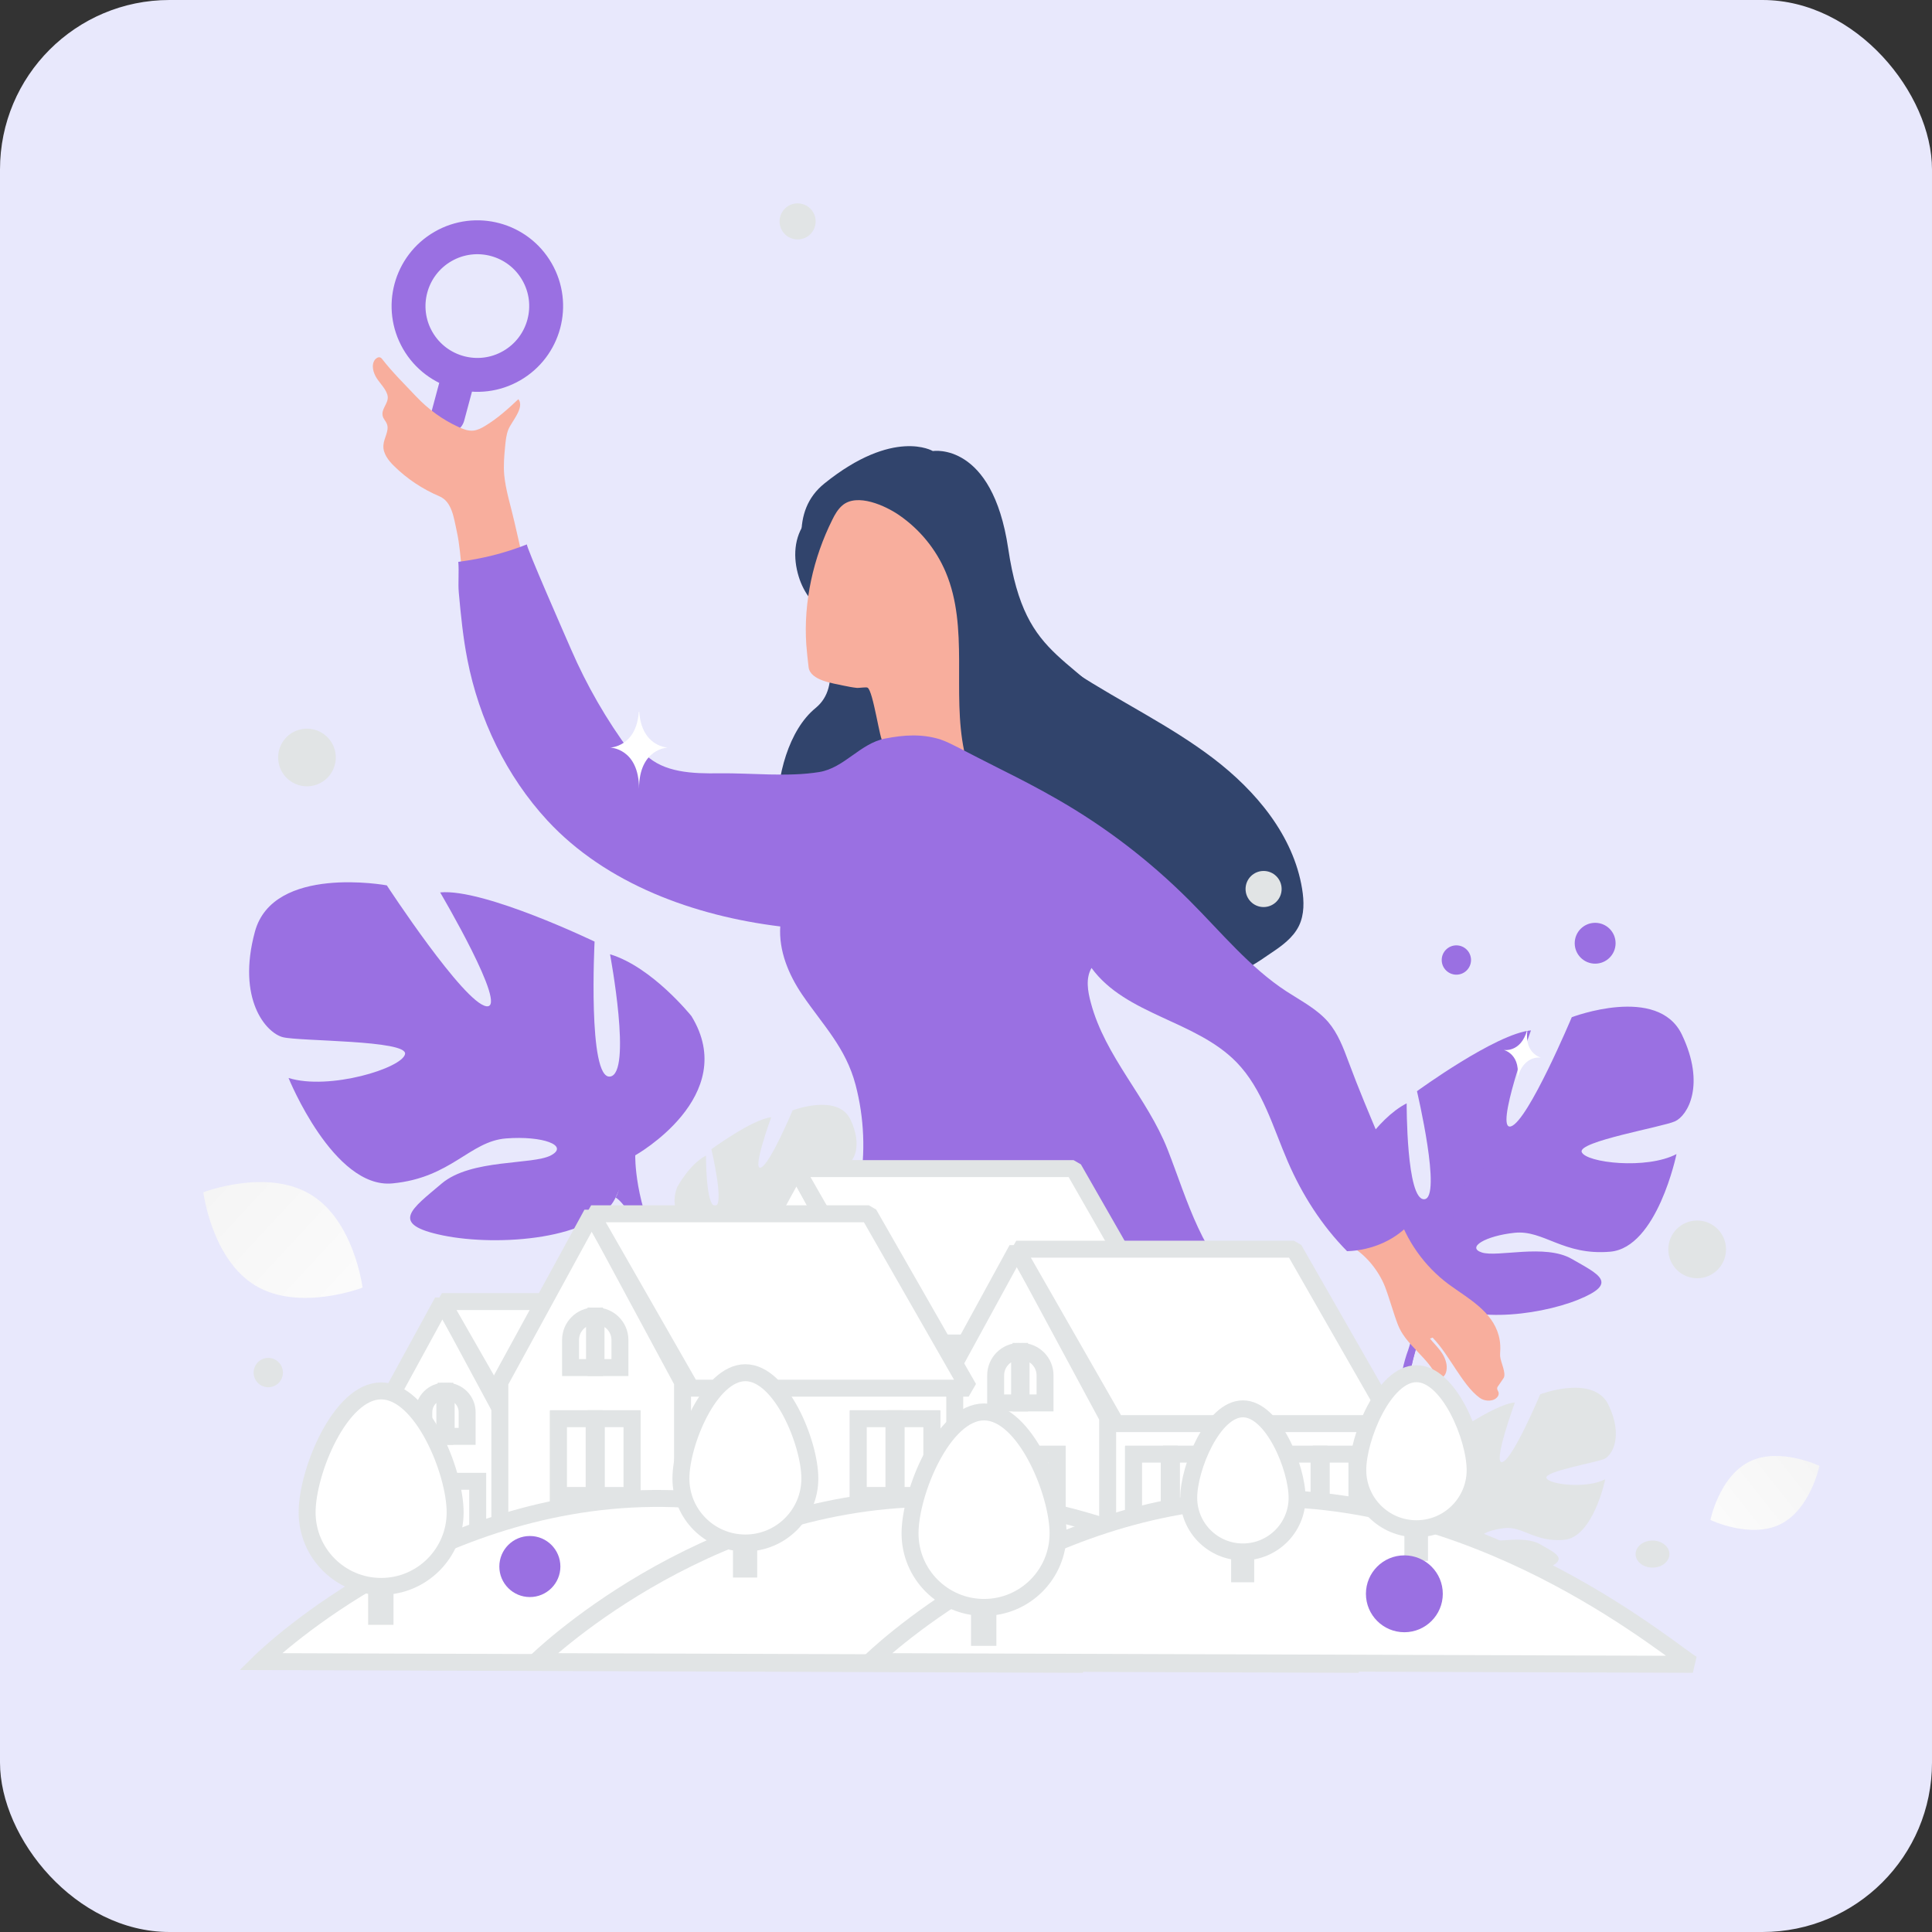 <svg width="57" height="57" viewBox="0 0 57 57" fill="none" xmlns="http://www.w3.org/2000/svg">
<rect x="0" y="0" width="57" height="57" fill="#333333" stroke="none"/>
<rect width="57" height="57" rx="5" fill="#E8E8FC"/>
<path d="M18.743 34.085C18.743 34.085 21.849 32.343 20.4 29.979C20.4 29.979 19.24 28.527 17.998 28.154C17.998 28.154 18.66 31.679 17.998 31.762C17.335 31.845 17.542 27.78 17.542 27.78C17.542 27.78 14.27 26.204 12.986 26.329C12.986 26.329 15.015 29.771 14.353 29.688C13.69 29.605 11.412 26.121 11.412 26.121C11.412 26.121 8.058 25.5 7.52 27.49C6.981 29.48 7.851 30.476 8.348 30.601C8.845 30.725 12.033 30.683 11.95 31.098C11.868 31.513 9.714 32.177 8.513 31.804C8.513 31.804 9.839 35.08 11.578 34.914C13.318 34.748 13.856 33.67 14.932 33.587C16.009 33.504 16.796 33.795 16.258 34.085C15.719 34.376 13.897 34.181 13.027 34.921C12.158 35.661 11.453 36.117 13.069 36.449C14.684 36.781 17.583 36.574 18.163 35.329L18.743 34.085Z" fill="#9A70E2"/>
<path d="M9.052 28.113C9.052 28.113 17.749 30.933 18.742 34.085C18.742 34.085 18.701 35.495 19.57 37.113V37.735C19.57 37.735 18.66 35.62 18.162 35.33C18.163 35.329 20.11 32.592 9.052 28.113Z" fill="#9A70E2"/>
<path d="M19.571 37.111C19.571 37.111 20.913 39.151 20.148 41.634L19.803 41.541C19.803 41.541 20.138 38.806 19.436 37.431C18.734 36.056 19.571 37.111 19.571 37.111ZM41.77 37.309C41.77 37.309 39.084 36.39 39.88 34.329C39.88 34.329 40.581 33.024 41.501 32.552C41.501 32.552 41.489 35.412 42.02 35.381C42.552 35.351 41.805 32.194 41.805 32.194C41.805 32.194 44.143 30.488 45.168 30.4C45.168 30.4 44.072 33.391 44.58 33.231C45.087 33.07 46.372 30.011 46.372 30.011C46.372 30.011 48.912 29.041 49.621 30.524C50.329 32.007 49.791 32.913 49.419 33.082C49.048 33.251 46.541 33.677 46.666 33.99C46.791 34.304 48.575 34.514 49.462 34.049C49.462 34.049 48.895 36.808 47.507 36.929C46.12 37.049 45.543 36.281 44.686 36.371C43.83 36.461 43.255 36.802 43.719 36.952C44.182 37.102 45.583 36.687 46.372 37.142C47.16 37.597 47.778 37.853 46.559 38.346C45.341 38.838 43.038 39.093 42.404 38.201L41.77 37.309Z" fill="#9A70E2"/>
<path d="M48.509 31.232C48.509 31.232 42.096 34.695 41.77 37.309C41.77 37.309 42.005 38.409 41.556 39.802L41.646 40.29C41.646 40.29 42.056 38.5 42.404 38.201C42.404 38.202 40.483 36.336 48.509 31.232Z" fill="#9A70E2"/>
<path d="M41.557 39.803C41.557 39.803 40.799 41.595 41.756 43.432L42.013 43.31C42.013 43.31 41.357 41.214 41.709 40.034C42.061 38.854 41.557 39.803 41.557 39.803Z" fill="#9A70E2"/>
<path d="M42.585 45.666C42.585 45.666 40.918 45.095 41.412 43.816C41.412 43.816 41.847 43.006 42.418 42.713C42.418 42.713 42.411 44.488 42.741 44.469C43.071 44.45 42.607 42.491 42.607 42.491C42.607 42.491 44.058 41.432 44.694 41.377C44.694 41.377 44.014 43.234 44.329 43.134C44.644 43.035 45.441 41.136 45.441 41.136C45.441 41.136 47.018 40.534 47.458 41.454C47.898 42.375 47.564 42.937 47.333 43.042C47.102 43.147 45.547 43.411 45.624 43.606C45.701 43.8 46.809 43.931 47.36 43.642C47.36 43.642 47.007 45.355 46.146 45.43C45.285 45.504 44.927 45.028 44.395 45.083C43.864 45.139 43.507 45.351 43.795 45.444C44.082 45.537 44.952 45.279 45.441 45.562C45.931 45.844 46.314 46.003 45.558 46.309C44.801 46.615 43.372 46.773 42.979 46.219L42.585 45.666Z" fill="#E1E4E5"/>
<path d="M46.768 41.894C46.768 41.894 42.788 44.044 42.586 45.666C42.586 45.666 42.732 46.349 42.453 47.214L42.508 47.516C42.508 47.516 42.763 46.406 42.979 46.22C42.979 46.22 41.787 45.062 46.768 41.894ZM20.97 36.589C20.97 36.589 19.561 36.107 19.978 35.025C19.978 35.025 20.346 34.34 20.829 34.093C20.829 34.093 20.822 35.593 21.101 35.577C21.38 35.561 20.988 33.905 20.988 33.905C20.988 33.905 22.215 33.009 22.753 32.964C22.753 32.964 22.178 34.533 22.444 34.449C22.711 34.365 23.385 32.759 23.385 32.759C23.385 32.759 24.718 32.25 25.09 33.028C25.462 33.807 25.179 34.282 24.984 34.371C24.789 34.459 23.474 34.683 23.539 34.848C23.605 35.012 24.541 35.123 25.007 34.878C25.007 34.878 24.709 36.326 23.981 36.39C23.253 36.453 22.95 36.05 22.5 36.097C22.051 36.144 21.749 36.323 21.992 36.402C22.236 36.48 22.971 36.263 23.385 36.501C23.798 36.74 24.123 36.875 23.483 37.133C22.844 37.392 21.635 37.525 21.303 37.057L20.97 36.589Z" fill="#E1E4E5"/>
<path d="M24.507 33.4C24.507 33.4 21.141 35.218 20.97 36.589C20.97 36.589 21.093 37.166 20.858 37.898L20.905 38.154C20.905 38.154 21.12 37.214 21.303 37.057C21.303 37.058 20.295 36.078 24.507 33.4Z" fill="#E1E4E5"/>
<path d="M20.858 37.897C20.858 37.897 20.46 38.838 20.962 39.802L21.098 39.737C21.098 39.737 20.753 38.638 20.938 38.019C21.123 37.399 20.858 37.897 20.858 37.897Z" fill="#E1E4E5"/>
<path d="M13.212 12.281L13.443 11.421M12.325 10.045C12.886 11.016 14.128 11.349 15.098 10.788C16.069 10.228 16.402 8.986 15.841 8.015C15.281 7.044 14.04 6.712 13.069 7.272C12.098 7.833 11.765 9.074 12.325 10.045Z" stroke="#9A70E2" stroke-linecap="round" stroke-linejoin="round"/>
<path d="M39.81 36.745C40.271 36.982 40.671 37.478 40.86 37.957C41.001 38.327 41.099 38.708 41.24 39.077C41.402 39.488 41.697 39.732 41.989 40.056C42.089 40.166 42.191 40.283 42.272 40.412C42.351 40.531 42.352 40.694 42.51 40.652C42.667 40.61 42.696 40.406 42.679 40.27C42.628 39.923 42.387 39.739 42.189 39.492C42.216 39.486 42.236 39.475 42.266 39.463C42.538 39.746 42.741 40.084 42.96 40.41C43.147 40.688 43.383 41.046 43.66 41.243C43.77 41.321 43.921 41.342 44.047 41.303C44.146 41.272 44.238 41.177 44.212 41.081C44.2 41.037 44.168 41.004 44.17 40.961C44.172 40.933 44.188 40.905 44.209 40.88C44.26 40.806 44.307 40.737 44.357 40.663C44.452 40.525 44.271 40.185 44.259 40.015C44.252 39.937 44.265 39.864 44.264 39.789C44.266 39.66 44.251 39.532 44.218 39.408C44.021 38.674 43.304 38.304 42.739 37.889C42.025 37.359 41.483 36.596 41.222 35.743M15.512 16.874C15.402 16.375 15.286 15.872 15.172 15.378C15.07 14.928 14.92 14.472 14.876 14.011C14.852 13.731 14.875 13.449 14.903 13.17C14.919 13.002 14.935 12.833 14.996 12.677C15.084 12.447 15.491 12.024 15.293 11.777C14.987 12.066 14.678 12.345 14.315 12.564C14.211 12.629 14.095 12.688 13.968 12.704C13.818 12.72 13.667 12.663 13.533 12.6C13.059 12.386 12.633 12.073 12.28 11.7C11.941 11.341 11.592 10.999 11.286 10.608C11.264 10.581 11.249 10.557 11.218 10.547C11.165 10.524 11.105 10.563 11.065 10.607C10.944 10.765 11.01 10.996 11.115 11.16C11.212 11.312 11.426 11.517 11.44 11.71C11.454 11.917 11.229 12.075 11.296 12.291C11.323 12.373 11.386 12.431 11.415 12.508C11.492 12.707 11.325 12.92 11.312 13.135C11.292 13.374 11.462 13.591 11.633 13.756C12.014 14.131 12.469 14.431 12.961 14.641C13.335 14.798 13.387 15.271 13.475 15.669C13.563 16.067 13.587 16.472 13.632 16.882C13.637 16.936 13.645 17 13.682 17.051C13.711 17.09 13.749 17.112 13.797 17.132C14.114 17.286 14.481 17.291 14.837 17.275C14.958 17.271 15.087 17.264 15.199 17.211C15.315 17.152 15.539 16.993 15.512 16.874Z" fill="#F8AE9D"/>
<path d="M23.779 15.381C23.421 15.847 23.391 16.45 23.566 17.016C23.712 17.492 24.031 17.912 24.457 18.159C24.518 18.194 24.588 18.227 24.663 18.225C24.847 18.213 24.918 17.988 24.949 17.807C25.001 17.512 24.973 17.252 24.99 16.967C25.008 16.681 25.183 16.428 25.143 16.139C25.102 15.864 25.163 15.043 24.927 14.877C24.638 14.673 24.058 15.077 23.868 15.277C23.838 15.304 23.81 15.34 23.779 15.381Z" fill="#31446C"/>
<path d="M27.521 13.307C27.521 13.307 29.274 13.022 29.745 16.182C30.268 19.695 31.665 19.117 33.884 21.969C35.181 23.636 33.816 26.58 31.043 26.521C28.27 26.464 25.766 25.646 24.171 25.996C22.576 26.346 22.488 22.176 24.062 20.889C25.636 19.602 22.28 15.907 24.325 14.262C26.37 12.616 27.521 13.307 27.521 13.307Z" fill="#31446C"/>
<path d="M23.788 19.016C23.806 19.241 23.83 19.469 23.857 19.691C23.914 20.078 24.577 20.158 24.871 20.225C25.01 20.253 25.148 20.282 25.288 20.296C25.345 20.299 25.556 20.266 25.595 20.288C25.764 20.379 25.963 21.889 26.05 21.88C26.856 21.814 27.673 21.909 28.446 22.156C28.083 20.418 28.592 18.525 27.905 16.888C27.619 16.206 27.133 15.615 26.525 15.197C26.129 14.924 25.29 14.536 24.852 14.911C24.719 15.026 24.629 15.181 24.554 15.337C23.993 16.461 23.704 17.756 23.788 19.016Z" fill="#F8AE9D"/>
<path d="M38.321 27.319C38.486 26.981 38.476 26.588 38.416 26.222C38.159 24.65 37.058 23.337 35.795 22.374C34.528 21.409 33.078 20.72 31.745 19.855C31.399 19.63 31.052 19.387 30.655 19.266C30.258 19.144 29.797 19.157 29.469 19.413C29.237 19.593 29.103 19.871 29.025 20.149C28.855 20.757 28.92 21.401 29.024 22.019C29.154 22.797 29.345 23.568 29.659 24.284C29.911 24.861 30.32 25.455 30.935 25.568C31.113 26.258 31.48 26.904 31.994 27.399C32.582 27.966 33.328 28.337 34.101 28.596C34.814 28.835 35.594 28.991 36.311 28.768C36.736 28.638 37.111 28.388 37.478 28.133C37.805 27.915 38.144 27.677 38.321 27.319ZM31.878 26.271L31.458 25.602C31.547 25.612 31.632 25.629 31.718 25.664C31.948 25.764 32.088 26.128 31.878 26.271Z" fill="#31446C"/>
<path d="M26.11 21.79C25.376 21.935 24.909 22.655 24.174 22.777C23.236 22.93 22.172 22.803 21.22 22.815C20.445 22.826 19.581 22.8 19.032 22.254C18.968 22.187 18.906 22.114 18.819 22.086C18.732 22.058 18.612 22.1 18.598 22.188C17.895 21.243 17.306 20.216 16.841 19.142C16.705 18.827 15.497 16.084 15.547 16.061C14.895 16.32 14.214 16.488 13.521 16.576C13.547 16.864 13.51 17.197 13.536 17.485C13.596 18.148 13.662 18.814 13.79 19.463C14.134 21.221 14.939 22.896 16.152 24.21C17.886 26.082 20.488 27.024 23.02 27.333C22.974 28.053 23.265 28.752 23.668 29.347C24.292 30.261 24.952 30.908 25.242 32.006C25.498 32.981 25.542 34.019 25.359 35.013C25.342 35.107 25.322 35.206 25.339 35.304C25.352 35.371 25.374 35.435 25.408 35.492C25.614 35.877 25.994 36.126 26.365 36.355C28.017 37.382 30.056 38.124 31.97 38.505C33.576 38.819 35.288 38.796 36.801 38.17C35.471 37.136 35.038 35.417 34.449 33.917C33.845 32.379 32.607 31.184 32.182 29.58C32.09 29.239 32.027 28.863 32.203 28.558C33.223 29.952 35.271 30.101 36.478 31.336C37.253 32.131 37.555 33.258 37.995 34.273C38.416 35.247 38.997 36.159 39.743 36.914C40.48 36.89 41.225 36.573 41.68 36.002C41.091 34.413 40.375 32.914 39.786 31.326C39.633 30.912 39.472 30.487 39.186 30.152C38.853 29.768 38.386 29.528 37.961 29.253C36.867 28.54 36.026 27.501 35.099 26.574C33.934 25.406 32.619 24.396 31.187 23.577C30.633 23.257 30.057 22.961 29.484 22.675C29.073 22.467 28.655 22.255 28.247 22.042C28.08 21.96 27.916 21.873 27.736 21.813C27.19 21.646 26.675 21.681 26.11 21.79Z" fill="#9A70E2"/>
<path d="M34.207 39.592H21.06V44.047H34.207V39.592Z" fill="white" stroke="#E1E4E5" stroke-width="0.5"/>
<path d="M26.176 44.048H20.785V39.448L23.501 34.477L26.176 39.442V44.048Z" fill="white" stroke="#E1E4E5" stroke-width="0.5" stroke-linejoin="bevel"/>
<path d="M26.939 42.774V40.536H27.936V42.774H26.939Z" fill="white" stroke="#E1E4E5" stroke-width="0.5"/>
<path d="M27.994 42.788V40.523H26.942V42.788H27.994ZM28.118 42.775V40.537H29.115V42.775H28.118Z" fill="white" stroke="#E1E4E5" stroke-width="0.5"/>
<path d="M29.112 42.788V40.523H28.06V42.788H29.112ZM22.513 42.775V40.537H23.51V42.775H22.513Z" fill="white" stroke="#E1E4E5" stroke-width="0.5"/>
<path d="M23.568 42.788V40.523H22.515V42.788H23.568ZM23.691 42.775V40.537H24.688V42.775H23.691Z" fill="white" stroke="#E1E4E5" stroke-width="0.5"/>
<path d="M24.686 42.787V40.522H23.633V42.787H24.686ZM23.498 38.962H22.911V38.255C22.911 38.088 22.97 37.926 23.077 37.797C23.184 37.669 23.334 37.582 23.498 37.553V38.962Z" fill="white" stroke="#E1E4E5" stroke-width="0.5"/>
<path d="M22.872 39.013V38.2C22.872 37.809 23.189 37.492 23.579 37.492V39.013H22.872ZM24.29 38.963H23.703V37.553C23.867 37.583 24.017 37.67 24.124 37.798C24.231 37.927 24.29 38.089 24.29 38.256V38.963Z" fill="white" stroke="#E1E4E5" stroke-width="0.5"/>
<path d="M23.623 39.013V37.492C24.013 37.492 24.329 37.809 24.329 38.2V39.013H23.623ZM31.359 42.774V40.537H32.355V42.774H31.359Z" fill="white" stroke="#E1E4E5" stroke-width="0.5"/>
<path d="M32.413 42.788V40.523H31.361V42.788H32.413ZM32.537 42.775V40.537H33.534V42.775H32.537Z" fill="white" stroke="#E1E4E5" stroke-width="0.5"/>
<path d="M33.532 42.788V40.523H32.479V42.788H33.532Z" fill="white" stroke="#E1E4E5" stroke-width="0.5"/>
<path d="M34.618 39.623H26.426L23.481 34.477H31.673L34.618 39.623Z" fill="white" stroke="#E1E4E5" stroke-width="0.5" stroke-linejoin="bevel"/>
<path d="M34.207 44.047H20.785V45.257H34.207V44.047Z" fill="white" stroke="#E1E4E5" stroke-width="0.5"/>
<path d="M22.441 42.884H10.916V46.789H22.441V42.884Z" fill="white" stroke="#E1E4E5" stroke-width="0.5"/>
<path d="M15.401 46.791H10.675V42.758L13.056 38.4L15.401 42.753V46.791Z" fill="white" stroke="#E1E4E5" stroke-width="0.5" stroke-linejoin="bevel"/>
<path d="M16.085 45.659V43.728H16.928V45.659H16.085Z" fill="white" stroke="#E1E4E5" stroke-width="0.5"/>
<path d="M16.994 45.687V43.701H16.072V45.687H16.994ZM17.118 45.659V43.729H17.961V45.659H17.118Z" fill="white" stroke="#E1E4E5" stroke-width="0.5"/>
<path d="M17.974 45.687V43.701H17.052V45.687H17.974ZM12.205 45.659V43.729H13.048V45.659H12.205Z" fill="white" stroke="#E1E4E5" stroke-width="0.5"/>
<path d="M13.115 45.687V43.701H12.192V45.687H13.115ZM13.239 45.659V43.729H14.082V45.659H13.239Z" fill="white" stroke="#E1E4E5" stroke-width="0.5"/>
<path d="M14.094 45.687V43.702H13.172V45.687H14.094ZM13.038 42.319H12.554V41.715C12.554 41.575 12.602 41.439 12.69 41.33C12.778 41.221 12.901 41.146 13.038 41.117V42.319Z" fill="white" stroke="#E1E4E5" stroke-width="0.5"/>
<path d="M12.504 42.377V41.665C12.504 41.322 12.781 41.044 13.124 41.044V42.377H12.504ZM13.731 42.318H13.248V41.116C13.384 41.145 13.507 41.221 13.595 41.329C13.684 41.438 13.732 41.574 13.731 41.714V42.318Z" fill="white" stroke="#E1E4E5" stroke-width="0.5"/>
<path d="M13.163 42.377V41.044C13.505 41.044 13.782 41.322 13.782 41.665V42.377H13.163ZM19.959 45.659V43.728H20.802V45.659H19.959Z" fill="white" stroke="#E1E4E5" stroke-width="0.5"/>
<path d="M20.868 45.687V43.701H19.946V45.687H20.868ZM20.992 45.659V43.729H21.835V45.659H20.992Z" fill="white" stroke="#E1E4E5" stroke-width="0.5"/>
<path d="M21.848 45.687V43.701H20.926V45.687H21.848Z" fill="white" stroke="#E1E4E5" stroke-width="0.5"/>
<path d="M22.801 42.912H15.62L13.038 38.4H20.219L22.801 42.912Z" fill="white" stroke="#E1E4E5" stroke-width="0.5" stroke-linejoin="bevel"/>
<path d="M22.441 46.79H10.675V47.851H22.441V46.79ZM40.709 41.97H27.563V46.425H40.709V41.97Z" fill="white" stroke="#E1E4E5" stroke-width="0.5"/>
<path d="M32.679 46.425H27.288V41.826L30.004 36.855L32.679 41.82V46.425Z" fill="white" stroke="#E1E4E5" stroke-width="0.5" stroke-linejoin="bevel"/>
<path d="M33.442 45.151V42.914H34.439V45.151H33.442Z" fill="white" stroke="#E1E4E5" stroke-width="0.5"/>
<path d="M34.496 45.166V42.901H33.444V45.166H34.496ZM34.62 45.153V42.915H35.617V45.153H34.62Z" fill="white" stroke="#E1E4E5" stroke-width="0.5"/>
<path d="M35.614 45.166V42.901H34.562V45.166H35.614ZM29.016 45.153V42.915H30.012V45.153H29.016Z" fill="white" stroke="#E1E4E5" stroke-width="0.5"/>
<path d="M30.071 45.166V42.901H29.018V45.166H30.071ZM30.194 45.153V42.915H31.191V45.153H30.194Z" fill="white" stroke="#E1E4E5" stroke-width="0.5"/>
<path d="M31.188 45.166V42.901H30.136V45.166H31.188ZM30.001 41.341H29.414V40.635C29.413 40.467 29.472 40.305 29.58 40.176C29.687 40.048 29.836 39.961 30.001 39.932V41.341Z" fill="white" stroke="#E1E4E5" stroke-width="0.5"/>
<path d="M29.375 41.391V40.578C29.375 40.187 29.691 39.87 30.081 39.87V41.391H29.375ZM30.793 41.341H30.205V39.931C30.37 39.961 30.519 40.048 30.627 40.176C30.734 40.305 30.793 40.467 30.793 40.634V41.341Z" fill="white" stroke="#E1E4E5" stroke-width="0.5"/>
<path d="M30.125 41.391V39.87C30.515 39.87 30.832 40.187 30.832 40.578V41.391H30.125ZM37.861 45.152V42.914H38.858V45.152H37.861Z" fill="white" stroke="#E1E4E5" stroke-width="0.5"/>
<path d="M38.916 45.166V42.901H37.863V45.166H38.916ZM39.039 45.153V42.915H40.036V45.153H39.039Z" fill="white" stroke="#E1E4E5" stroke-width="0.5"/>
<path d="M40.034 45.166V42.901H38.981V45.166H40.034Z" fill="white" stroke="#E1E4E5" stroke-width="0.5"/>
<path d="M41.12 42.001H32.928L29.983 36.855H38.175L41.12 42.001Z" fill="white" stroke="#E1E4E5" stroke-width="0.5" stroke-linejoin="bevel"/>
<path d="M40.709 46.425H27.288V47.636H40.709V46.425ZM28.168 40.925H15.021V45.38H28.168V40.925Z" fill="white" stroke="#E1E4E5" stroke-width="0.5"/>
<path d="M20.137 45.381H14.747V40.781L17.462 35.81L20.137 40.775V45.381Z" fill="white" stroke="#E1E4E5" stroke-width="0.5" stroke-linejoin="bevel"/>
<path d="M20.9 44.108V41.87H21.897V44.108H20.9Z" fill="white" stroke="#E1E4E5" stroke-width="0.5"/>
<path d="M21.955 44.121V41.856H20.902V44.121H21.955ZM22.078 44.108V41.87H23.075V44.108H22.078Z" fill="white" stroke="#E1E4E5" stroke-width="0.5"/>
<path d="M23.073 44.121V41.856H22.02V44.121H23.073ZM16.474 44.108V41.87H17.471V44.108H16.474Z" fill="white" stroke="#E1E4E5" stroke-width="0.5"/>
<path d="M17.529 44.121V41.856H16.477V44.121H17.529ZM17.652 44.108V41.87H18.649V44.108H17.652Z" fill="white" stroke="#E1E4E5" stroke-width="0.5"/>
<path d="M18.646 44.121V41.856H17.594V44.121H18.646ZM17.459 40.296H16.872V39.59C16.872 39.422 16.931 39.26 17.038 39.132C17.145 39.003 17.294 38.916 17.459 38.887V40.296Z" fill="white" stroke="#E1E4E5" stroke-width="0.5"/>
<path d="M16.833 40.347V39.534C16.833 39.143 17.149 38.826 17.54 38.826V40.347H16.833ZM18.251 40.297H17.664V38.887C17.828 38.917 17.978 39.004 18.085 39.132C18.192 39.261 18.251 39.423 18.251 39.59V40.297Z" fill="white" stroke="#E1E4E5" stroke-width="0.5"/>
<path d="M17.584 40.347V38.826C17.974 38.826 18.29 39.143 18.29 39.534V40.347H17.584ZM25.32 44.108V41.871H26.316V44.108H25.32Z" fill="white" stroke="#E1E4E5" stroke-width="0.5"/>
<path d="M26.374 44.121V41.856H25.322V44.121H26.374ZM26.498 44.108V41.87H27.494V44.108H26.498Z" fill="white" stroke="#E1E4E5" stroke-width="0.5"/>
<path d="M27.492 44.121V41.856H26.439V44.121H27.492Z" fill="white" stroke="#E1E4E5" stroke-width="0.5"/>
<path d="M28.578 40.956H20.386L17.441 35.81H25.633L28.578 40.956Z" fill="white" stroke="#E1E4E5" stroke-width="0.5" stroke-linejoin="bevel"/>
<path d="M28.168 45.38H14.747V46.59H28.168V45.38Z" fill="white" stroke="#E1E4E5" stroke-width="0.5"/>
<path fill-rule="evenodd" clip-rule="evenodd" d="M7.682 49.022C7.682 49.022 12.494 44.275 19.256 44.209C26.049 44.142 31.452 48.859 31.95 49.103L7.682 49.022Z" fill="white" stroke="#E1E4E5" stroke-width="0.5"/>
<path fill-rule="evenodd" clip-rule="evenodd" d="M15.817 49.022C15.817 49.022 20.63 44.275 27.391 44.209C34.184 44.142 39.588 48.859 40.086 49.103L15.817 49.022Z" fill="white" stroke="#E1E4E5" stroke-width="0.5"/>
<path fill-rule="evenodd" clip-rule="evenodd" d="M25.677 49.022C25.677 49.022 30.489 44.275 37.251 44.209C44.043 44.142 49.447 48.859 49.945 49.103L25.677 49.022ZM11.234 42.029H11.236C11.304 42.029 11.359 42.084 11.359 42.152V47.688H11.111V42.152C11.111 42.084 11.166 42.029 11.234 42.029Z" fill="white" stroke="#E1E4E5" stroke-width="0.5"/>
<path fill-rule="evenodd" clip-rule="evenodd" d="M9.061 44.62C9.061 45.826 10.039 46.804 11.245 46.804C12.45 46.804 13.428 45.826 13.428 44.62C13.428 43.414 12.45 41.036 11.245 41.036C10.039 41.036 9.061 43.414 9.061 44.62Z" fill="white"/>
<path d="M9.061 44.62C9.061 45.826 10.039 46.804 11.245 46.804C12.45 46.804 13.428 45.826 13.428 44.62C13.428 43.414 12.45 41.036 11.245 41.036C10.039 41.036 9.061 43.414 9.061 44.62Z" stroke="#E1E4E5" stroke-width="0.5"/>
<path fill-rule="evenodd" clip-rule="evenodd" d="M21.981 41.364H21.984C22.043 41.364 22.09 41.412 22.09 41.471V46.293H21.875V41.471C21.875 41.412 21.922 41.364 21.981 41.364Z" fill="white" stroke="#E1E4E5" stroke-width="0.5"/>
<path fill-rule="evenodd" clip-rule="evenodd" d="M20.089 43.621C20.089 44.672 20.94 45.523 21.991 45.523C23.041 45.523 23.893 44.672 23.893 43.621C23.893 42.571 23.041 40.499 21.991 40.499C20.94 40.499 20.089 42.571 20.089 43.621Z" fill="white"/>
<path d="M20.089 43.621C20.089 44.672 20.94 45.523 21.991 45.523C23.041 45.523 23.893 44.672 23.893 43.621C23.893 42.571 23.041 40.499 21.991 40.499C20.94 40.499 20.089 42.571 20.089 43.621Z" stroke="#E1E4E5" stroke-width="0.5"/>
<path fill-rule="evenodd" clip-rule="evenodd" d="M29.021 42.649H29.024C29.091 42.649 29.146 42.704 29.146 42.772V48.308H28.898V42.772C28.898 42.704 28.953 42.649 29.021 42.649Z" fill="white" stroke="#E1E4E5" stroke-width="0.5"/>
<path fill-rule="evenodd" clip-rule="evenodd" d="M26.849 45.24C26.849 46.446 27.826 47.424 29.032 47.424C30.238 47.424 31.216 46.446 31.216 45.24C31.216 44.035 30.238 41.656 29.032 41.656C27.826 41.656 26.849 44.035 26.849 45.24Z" fill="white"/>
<path d="M26.849 45.24C26.849 46.446 27.826 47.424 29.032 47.424C30.238 47.424 31.216 46.446 31.216 45.24C31.216 44.035 30.238 41.656 29.032 41.656C27.826 41.656 26.849 44.035 26.849 45.24Z" stroke="#E1E4E5" stroke-width="0.5"/>
<path fill-rule="evenodd" clip-rule="evenodd" d="M36.662 42.291H36.663C36.713 42.291 36.753 42.331 36.753 42.381V46.432H36.572V42.381C36.572 42.331 36.612 42.291 36.662 42.291Z" fill="white" stroke="#E1E4E5" stroke-width="0.5"/>
<path fill-rule="evenodd" clip-rule="evenodd" d="M35.071 44.189C35.071 45.072 35.787 45.787 36.669 45.787C37.552 45.787 38.268 45.072 38.268 44.189C38.268 43.306 37.552 41.565 36.669 41.565C35.787 41.565 35.071 43.306 35.071 44.189Z" fill="white"/>
<path d="M35.071 44.189C35.071 45.072 35.787 45.787 36.669 45.787C37.552 45.787 38.268 45.072 38.268 44.189C38.268 43.306 37.552 41.565 36.669 41.565C35.787 41.565 35.071 43.306 35.071 44.189Z" stroke="#E1E4E5" stroke-width="0.5"/>
<path fill-rule="evenodd" clip-rule="evenodd" d="M41.781 41.316H41.783C41.837 41.316 41.88 41.36 41.88 41.414V45.802H41.684V41.414C41.684 41.36 41.727 41.316 41.781 41.316Z" fill="white" stroke="#E1E4E5" stroke-width="0.5"/>
<path fill-rule="evenodd" clip-rule="evenodd" d="M40.059 43.371C40.059 44.327 40.834 45.102 41.79 45.102C42.746 45.102 43.521 44.327 43.521 43.371C43.521 42.415 42.746 40.529 41.79 40.529C40.834 40.529 40.059 42.415 40.059 43.371Z" fill="white"/>
<path d="M40.059 43.371C40.059 44.327 40.834 45.102 41.79 45.102C42.746 45.102 43.521 44.327 43.521 43.371C43.521 42.415 42.746 40.529 41.79 40.529C40.834 40.529 40.059 42.415 40.059 43.371Z" stroke="#E1E4E5" stroke-width="0.5"/>
<path d="M52.528 44.969C51.64 45.409 50.462 44.843 50.462 44.843C50.462 44.843 50.724 43.563 51.612 43.123C52.5 42.682 53.678 43.248 53.678 43.248C53.678 43.248 53.416 44.528 52.528 44.969Z" fill="url(#paint0_linear_3859_7494)"/>
<path d="M7.54 37.931C8.836 38.708 10.696 37.989 10.696 37.989C10.696 37.989 10.453 36.012 9.156 35.236C7.859 34.459 6 35.176 6 35.176C6 35.176 6.243 37.154 7.54 37.931Z" fill="url(#paint1_linear_3859_7494)"/>
<path d="M42.968 27.891C42.729 27.891 42.535 28.085 42.535 28.323C42.535 28.562 42.729 28.756 42.968 28.756C43.206 28.756 43.4 28.562 43.4 28.323C43.4 28.085 43.206 27.891 42.968 27.891Z" fill="#9A70E2"/>
<path d="M41.433 45.888C40.807 45.888 40.299 46.396 40.299 47.022C40.299 47.648 40.807 48.156 41.433 48.156C42.059 48.156 42.567 47.648 42.567 47.022C42.567 46.396 42.059 45.888 41.433 45.888Z" fill="#9A70E2"/>
<path d="M15.633 47.118C15.135 47.118 14.732 46.715 14.732 46.218C14.732 45.72 15.135 45.317 15.633 45.317C16.13 45.317 16.533 45.72 16.533 46.218C16.533 46.715 16.13 47.118 15.633 47.118Z" fill="#9A70E2"/>
<path d="M47.062 28.431C46.729 28.431 46.459 28.161 46.459 27.828C46.459 27.495 46.729 27.226 47.062 27.226C47.395 27.226 47.665 27.495 47.665 27.828C47.665 28.161 47.395 28.431 47.062 28.431Z" fill="#9A70E2"/>
<path d="M7.915 40.928C7.676 40.928 7.483 40.735 7.483 40.496C7.483 40.257 7.676 40.063 7.915 40.063C8.154 40.063 8.347 40.257 8.347 40.496C8.347 40.735 8.154 40.928 7.915 40.928Z" fill="#E1E4E5"/>
<path d="M50.072 37.712C49.601 37.712 49.22 37.331 49.22 36.861C49.22 36.39 49.601 36.009 50.072 36.009C50.542 36.009 50.923 36.39 50.923 36.861C50.923 37.331 50.542 37.712 50.072 37.712Z" fill="#E1E4E5"/>
<path d="M37.28 26.761C36.986 26.761 36.748 26.522 36.748 26.228C36.748 25.934 36.986 25.696 37.28 25.696C37.574 25.696 37.812 25.934 37.812 26.228C37.812 26.522 37.574 26.761 37.28 26.761Z" fill="#E1E4E5"/>
<path d="M9.878 22.128C9.999 22.582 9.73 23.048 9.276 23.17C8.823 23.291 8.356 23.022 8.235 22.569C8.113 22.115 8.382 21.648 8.836 21.527C9.29 21.405 9.756 21.675 9.878 22.128Z" fill="#E1E4E5"/>
<path d="M23.532 7.064C23.238 7.064 23 6.826 23 6.532C23 6.238 23.238 6 23.532 6C23.826 6 24.064 6.238 24.064 6.532C24.064 6.826 23.826 7.064 23.532 7.064Z" fill="#E1E4E5"/>
<path d="M48.754 46.249C48.479 46.249 48.255 46.071 48.255 45.85C48.255 45.63 48.479 45.451 48.754 45.451C49.03 45.451 49.253 45.63 49.253 45.85C49.253 46.071 49.03 46.249 48.754 46.249Z" fill="#E1E4E5"/>
<path d="M18.847 21H18.859C18.933 22.04 19.706 22.056 19.706 22.056C19.706 22.056 18.853 22.073 18.853 23.275C18.853 22.073 18 22.056 18 22.056C18 22.056 18.773 22.04 18.847 21ZM45.055 30.393L45.063 30.395C44.969 31.09 45.469 31.204 45.469 31.204C45.469 31.204 44.913 31.101 44.751 31.892C44.913 31.101 44.362 30.976 44.362 30.976C44.362 30.976 44.866 31.069 45.055 30.393Z" fill="white"/>
<defs>
<linearGradient id="paint0_linear_3859_7494" x1="49.119" y1="46.342" x2="56.442" y2="40.55" gradientUnits="userSpaceOnUse">
<stop stop-color="white"/>
<stop offset="1" stop-color="#EEEEEE"/>
</linearGradient>
<linearGradient id="paint1_linear_3859_7494" x1="12.556" y1="40.432" x2="2.125" y2="30.739" gradientUnits="userSpaceOnUse">
<stop stop-color="white"/>
<stop offset="1" stop-color="#EEEEEE"/>
</linearGradient>
</defs>
</svg>
